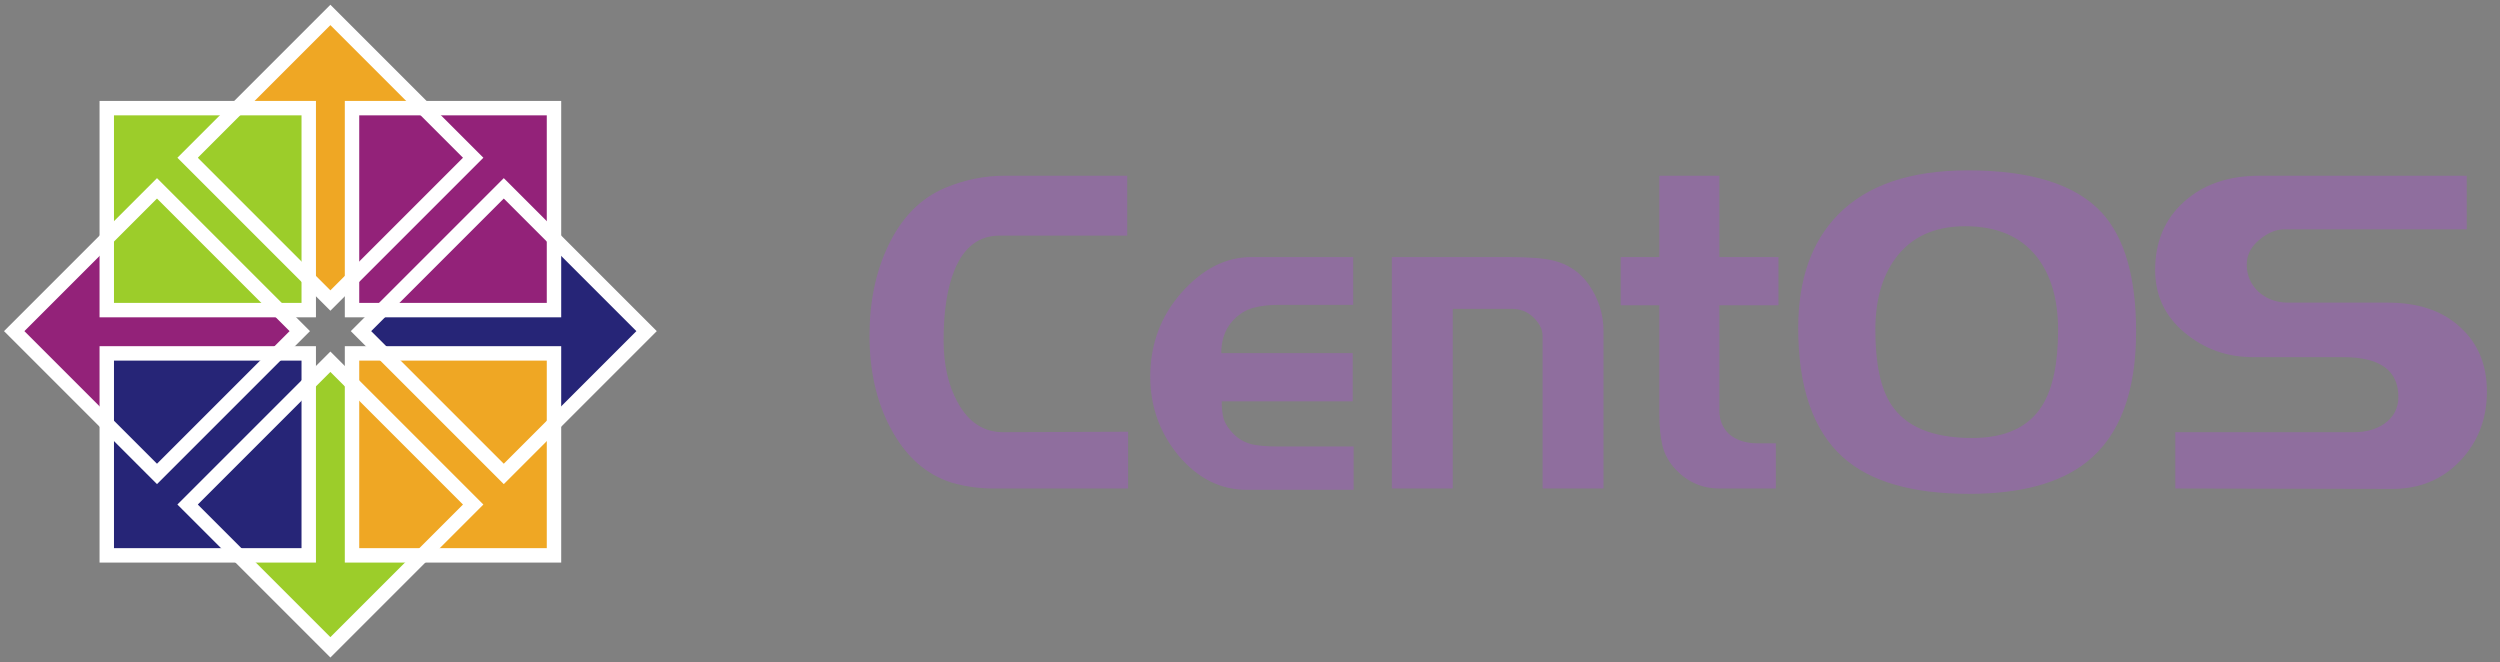 <?xml version="1.0" encoding="UTF-8" standalone="no"?>
<!-- Created with Inkscape (http://www.inkscape.org/) -->
<svg
   xmlns:dc="http://purl.org/dc/elements/1.1/"
   xmlns:cc="http://creativecommons.org/ns#"
   xmlns:rdf="http://www.w3.org/1999/02/22-rdf-syntax-ns#"
   xmlns:svg="http://www.w3.org/2000/svg"
   xmlns="http://www.w3.org/2000/svg"
   xmlns:sodipodi="http://sodipodi.sourceforge.net/DTD/sodipodi-0.dtd"
   xmlns:inkscape="http://www.inkscape.org/namespaces/inkscape"
   width="181.135"
   height="48"
   id="svg2897"
   sodipodi:version="0.32"
   inkscape:version="0.46"
   sodipodi:docname="centos.svg"
   inkscape:output_extension="org.inkscape.output.svg.inkscape"
   version="1.0">
  <rect width="100%" height="100%" fill="#808080" stroke="none"/>
  <defs
     id="defs2899">
    <inkscape:perspective
       sodipodi:type="inkscape:persp3d"
       inkscape:vp_x="0 : 24 : 1"
       inkscape:vp_y="0 : 1000 : 0"
       inkscape:vp_z="169.00238 : 24 : 1"
       inkscape:persp3d-origin="84.50119 : 16 : 1"
       id="perspective2511" />
    <clipPath
       clipPathUnits="userSpaceOnUse"
       id="clipPath4429">
      <g
         transform="matrix(0.995,0,0,1,1.786,0)"
         id="g4431">
        <path
           sodipodi:nodetypes="ccccccccc"
           style="fill:#efa724;fill-opacity:1;fill-rule:evenodd;stroke:none;stroke-width:30;stroke-linecap:round;stroke-linejoin:round;marker:none;marker-start:none;marker-mid:none;marker-end:none;stroke-miterlimit:4;stroke-dasharray:none;stroke-dashoffset:0;stroke-opacity:1;visibility:visible;display:inline;overflow:visible"
           d="M 322.541,2800.938 L 318.106,2806.667 L 313.671,2800.938 L 313.671,2757.795 L 294.732,2757.795 L 318.106,2732.258 L 341.238,2757.795 L 322.541,2757.795 L 322.541,2800.938 z"
           id="path4433" />
      </g>
    </clipPath>
  </defs>
  <sodipodi:namedview
     id="base"
     pagecolor="#ffffff"
     bordercolor="#666666"
     borderopacity="1.0"
     gridtolerance="10000"
     guidetolerance="10"
     objecttolerance="10"
     inkscape:pageopacity="0.0"
     inkscape:pageshadow="2"
     inkscape:zoom="4.7533629"
     inkscape:cx="90.567459"
     inkscape:cy="24"
     inkscape:document-units="px"
     inkscape:current-layer="layer1"
     showgrid="false"
     inkscape:window-width="1360"
     inkscape:window-height="693"
     inkscape:window-x="0"
     inkscape:window-y="25"
     showborder="true"
     inkscape:showpageshadow="false"
     showguides="true"
     inkscape:guide-bbox="true">
    <inkscape:grid
       type="xygrid"
       id="grid3843"
       visible="true"
       enabled="true" />
  </sodipodi:namedview>
  <g
     inkscape:label="Layer 1"
     inkscape:groupmode="layer"
     id="layer1"
     transform="translate(919.754,-561.041)">
    <rect
       style="opacity:0;fill:#ffffff;fill-opacity:1;fill-rule:nonzero;stroke:none;stroke-width:1;stroke-linecap:round;stroke-linejoin:round;marker:none;marker-start:none;marker-mid:none;marker-end:none;stroke-miterlimit:4;stroke-dasharray:none;stroke-dashoffset:0;stroke-opacity:1;visibility:visible;display:inline;overflow:visible;enable-background:accumulate"
       id="CENTOSARTWORK"
       width="181.135"
       height="48"
       x="-919.754"
       y="561.041"
       inkscape:label="#rect3427" />
    <g
       id="g2867">
      <path
         id="text5083"
         d="M -838.02,596.434 L -847.832,596.434 C -848.827,596.434 -849.811,596.293 -850.785,596.013 C -852.669,595.43 -854.161,594.092 -855.262,591.999 C -856.257,590.1 -856.755,587.888 -856.755,585.363 C -856.755,582.924 -856.31,580.766 -855.421,578.888 C -854.447,576.817 -853.061,575.403 -851.261,574.648 C -849.864,574.065 -848.435,573.774 -846.975,573.774 L -838.084,573.774 L -838.084,578.111 L -847.324,578.111 C -848.827,578.111 -849.917,578.942 -850.595,580.604 C -851.124,581.899 -851.388,583.593 -851.388,585.686 C -851.388,587.456 -851.05,588.956 -850.372,590.186 C -849.589,591.632 -848.488,592.355 -847.07,592.355 L -838.02,592.322 L -838.02,596.434 M -821.68,596.531 L -829.427,596.531 C -831.311,596.531 -832.952,595.711 -834.349,594.071 C -835.725,592.409 -836.413,590.499 -836.413,588.341 C -836.413,585.988 -835.662,583.96 -834.159,582.255 C -832.634,580.529 -830.941,579.665 -829.078,579.665 L -821.711,579.665 L -821.711,583.129 L -827.109,583.129 C -827.787,583.129 -828.369,583.194 -828.856,583.323 C -829.322,583.431 -829.755,583.658 -830.158,584.003 C -830.899,584.65 -831.269,585.524 -831.269,586.625 L -821.743,586.625 L -821.743,590.121 L -831.237,590.121 C -831.237,590.639 -831.184,591.082 -831.079,591.448 C -830.951,591.794 -830.708,592.15 -830.348,592.517 C -829.988,592.862 -829.565,593.099 -829.078,593.229 C -828.57,593.337 -827.956,593.391 -827.236,593.391 L -821.68,593.391 L -821.68,596.531 M -803.573,596.434 L -807.986,596.434 L -807.986,585.395 C -807.986,585.114 -808.05,584.866 -808.177,584.65 C -808.304,584.413 -808.484,584.186 -808.717,583.971 C -809.14,583.604 -809.627,583.42 -810.177,583.42 L -814.496,583.42 L -814.496,596.434 L -818.909,596.434 L -818.909,579.665 L -810.463,579.665 C -808.96,579.665 -807.87,579.752 -807.193,579.924 C -806.134,580.183 -805.287,580.755 -804.652,581.64 C -803.933,582.676 -803.573,583.809 -803.573,585.039 L -803.573,596.434 M -790.896,583.161 L -795.183,583.161 L -795.183,590.769 C -795.183,591.459 -794.95,592.031 -794.485,592.484 C -793.955,592.938 -793.257,593.164 -792.389,593.164 L -791.087,593.164 L -791.087,596.434 L -795.183,596.434 C -796.411,596.434 -797.459,595.98 -798.327,595.074 C -798.835,594.534 -799.163,593.941 -799.311,593.294 C -799.459,592.646 -799.533,591.88 -799.533,590.995 L -799.533,583.161 L -802.327,583.161 L -802.327,579.665 L -799.533,579.665 L -799.533,573.774 L -795.183,573.774 L -795.183,579.665 L -790.896,579.665 L -790.896,583.161 M -764.985,585.071 C -764.985,589.474 -766.181,592.625 -768.573,594.524 C -770.52,596.056 -773.357,596.822 -777.083,596.822 C -781.21,596.822 -784.259,595.937 -786.227,594.168 C -788.387,592.225 -789.466,589.107 -789.466,584.812 C -789.466,581.295 -788.503,578.554 -786.577,576.59 C -784.481,574.454 -781.348,573.385 -777.178,573.385 C -772.584,573.385 -769.346,574.41 -767.461,576.461 C -765.81,578.273 -764.985,581.144 -764.985,585.071 M -770.637,584.942 C -770.637,582.719 -771.155,580.949 -772.193,579.633 C -773.357,578.165 -775.082,577.432 -777.368,577.432 C -779.612,577.432 -781.306,578.219 -782.449,579.795 C -783.401,581.111 -783.878,582.827 -783.878,584.942 C -783.878,587.38 -783.497,589.182 -782.735,590.348 C -781.676,591.966 -779.718,592.776 -776.86,592.776 C -774.447,592.776 -772.754,591.988 -771.78,590.413 C -771.018,589.182 -770.637,587.359 -770.637,584.942 M -739.568,589.409 C -739.568,591.394 -740.214,593.067 -741.505,594.427 C -742.796,595.786 -744.437,596.466 -746.427,596.466 L -762.144,596.434 L -762.144,592.355 L -749.189,592.355 C -748.321,592.355 -747.591,592.15 -746.998,591.74 C -746.321,591.265 -745.982,590.618 -745.982,589.797 C -745.982,587.877 -747.316,586.916 -749.983,586.916 L -756.524,586.916 C -758.408,586.916 -760.059,586.323 -761.478,585.136 C -762.896,583.949 -763.605,582.438 -763.605,580.604 C -763.605,578.575 -762.917,576.935 -761.541,575.684 C -760.144,574.41 -758.313,573.774 -756.048,573.774 L -741.029,573.774 L -741.029,577.658 L -754.27,577.658 C -754.862,577.658 -755.466,577.917 -756.08,578.435 C -756.672,578.932 -756.969,579.525 -756.969,580.216 C -756.969,580.993 -756.683,581.651 -756.111,582.19 C -755.519,582.708 -754.81,582.967 -753.984,582.967 L -746.776,582.967 C -744.532,582.967 -742.775,583.561 -741.505,584.748 C -740.214,585.913 -739.568,587.467 -739.568,589.409"
         clip-path="none"
         style="font-size:72.672px;font-style:normal;font-variant:normal;font-weight:200;font-stretch:normal;text-align:start;line-height:125%;writing-mode:lr-tb;text-anchor:start;fill:#8f6e9e;fill-opacity:1;stroke:none;stroke-width:1;stroke-linecap:butt;stroke-linejoin:miter;stroke-miterlimit:4;stroke-dasharray:none;stroke-opacity:1;display:inline;font-family:Denmark;-inkscape-font-specification:Denmark Ultra-Light" />
      <g
         transform="matrix(0.295,0,0,0.295,-889.063,287.403)"
         id="g3664">
        <g
           transform="matrix(0,-1,1,0,-1934.52,1337.48)"
           id="g12802">
          <g
             id="g12804"
             transform="translate(16.28,-899.167)">
            <g
               transform="matrix(1.067,0,0,1,-26.936,-4.1328125e-5)"
               id="g12806">
              <path
                 sodipodi:nodetypes="ccccccccc"
                 style="fill:#932279;fill-opacity:1;fill-rule:evenodd;stroke:none;stroke-width:30;stroke-linecap:round;stroke-linejoin:round;marker:none;marker-start:none;marker-mid:none;marker-end:none;stroke-miterlimit:4;stroke-dasharray:none;stroke-dashoffset:0;stroke-opacity:1;visibility:visible;display:inline;overflow:visible"
                 d="M 323.367,2798.161 L 317.96,2803.962 L 312.554,2798.161 L 312.554,2757.335 L 294.541,2757.335 L 317.96,2732.437 L 340.985,2757.335 L 323.367,2757.335 L 323.367,2798.161 z"
                 id="path12808" />
            </g>
            <g
               clip-path="url(#clipPath4429)"
               id="g12812"
               transform="matrix(1.072,0,0,1,-28.851,-4.1328125e-5)" />
          </g>
        </g>
        <g
           id="g12768"
           transform="translate(-351.307,-902.558)">
          <g
             transform="translate(16.28,-899.167)"
             id="g12770">
            <g
               id="g12772"
               transform="matrix(1.067,0,0,1,-26.936,-4.1328125e-5)">
              <path
                 id="path12774"
                 d="M 323.367,2798.161 L 317.96,2803.962 L 312.554,2798.161 L 312.554,2757.335 L 294.541,2757.335 L 317.96,2732.437 L 340.985,2757.335 L 323.367,2757.335 L 323.367,2798.161 z"
                 style="fill:#efa724;fill-opacity:1;fill-rule:evenodd;stroke:none;stroke-width:30;stroke-linecap:round;stroke-linejoin:round;marker:none;marker-start:none;marker-mid:none;marker-end:none;stroke-miterlimit:4;stroke-dasharray:none;stroke-dashoffset:0;stroke-opacity:1;visibility:visible;display:inline;overflow:visible"
                 sodipodi:nodetypes="ccccccccc" />
            </g>
            <g
               transform="matrix(1.072,0,0,1,-28.851,-4.1328125e-5)"
               id="g12778"
               clip-path="url(#clipPath4429)" />
          </g>
        </g>
        <g
           transform="matrix(0,1,-1,0,2787.899,696.935)"
           id="g12780">
          <g
             id="g12782"
             transform="matrix(1.067,0,0,1,-26.936,-4.1328125e-5)">
            <path
               id="path12784"
               d="M 323.367,2798.161 L 317.96,2803.962 L 312.554,2798.161 L 312.554,2757.335 L 294.541,2757.335 L 317.96,2732.437 L 340.985,2757.335 L 323.367,2757.335 L 323.367,2798.161 z"
               style="fill:#262577;fill-opacity:1;fill-rule:evenodd;stroke:none;stroke-width:30;stroke-linecap:round;stroke-linejoin:round;marker:none;marker-start:none;marker-mid:none;marker-end:none;stroke-miterlimit:4;stroke-dasharray:none;stroke-dashoffset:0;stroke-opacity:1;visibility:visible;display:inline;overflow:visible"
               sodipodi:nodetypes="ccccccccc" />
          </g>
          <g
             transform="matrix(1.072,0,0,1,-28.851,-4.1328125e-5)"
             id="g12788"
             clip-path="url(#clipPath4429)" />
        </g>
        <g
           id="g12790"
           transform="matrix(-1,0,0,-1,305.519,2920.694)">
          <g
             transform="translate(16.28,-899.167)"
             id="g12792">
            <g
               id="g12794"
               transform="matrix(1.067,0,0,1,-26.936,-4.1328125e-5)">
              <path
                 id="path12796"
                 d="M 323.367,2798.161 L 317.96,2803.962 L 312.554,2798.161 L 312.554,2757.335 L 294.541,2757.335 L 317.96,2732.437 L 340.985,2757.335 L 323.367,2757.335 L 323.367,2798.161 z"
                 style="fill:#9ccd2a;fill-opacity:1;fill-rule:evenodd;stroke:none;stroke-width:30;stroke-linecap:round;stroke-linejoin:round;marker:none;marker-start:none;marker-mid:none;marker-end:none;stroke-miterlimit:4;stroke-dasharray:none;stroke-dashoffset:0;stroke-opacity:1;visibility:visible;display:inline;overflow:visible"
                 sodipodi:nodetypes="ccccccccc" />
            </g>
            <g
               transform="matrix(1.072,0,0,1,-28.851,-4.1328125e-5)"
               id="g12800"
               clip-path="url(#clipPath4429)" />
          </g>
        </g>
        <g
           id="g12742"
           transform="translate(-749.8,-1331.643)">
          <rect
             y="2285.789"
             x="671.984"
             height="49.606"
             width="49.606"
             id="rect12744"
             style="fill:#9ccd2a;fill-opacity:1;stroke:#ffffff;stroke-width:3.543;stroke-linecap:butt;stroke-linejoin:miter;stroke-miterlimit:4;stroke-dasharray:none;stroke-dashoffset:0;stroke-opacity:1" />
          <rect
             style="fill:#932279;fill-opacity:1;stroke:#ffffff;stroke-width:3.543;stroke-linecap:butt;stroke-linejoin:miter;stroke-miterlimit:4;stroke-dasharray:none;stroke-dashoffset:0;stroke-opacity:1"
             id="rect12746"
             width="49.606"
             height="49.606"
             x="732.221"
             y="2285.789" />
          <rect
             y="2346.026"
             x="732.221"
             height="49.606"
             width="49.606"
             id="rect12748"
             style="fill:#efa724;fill-opacity:1;stroke:#ffffff;stroke-width:3.543;stroke-linecap:butt;stroke-linejoin:miter;stroke-miterlimit:4;stroke-dasharray:none;stroke-dashoffset:0;stroke-opacity:1" />
          <rect
             style="fill:#262577;fill-opacity:1;stroke:#ffffff;stroke-width:3.543;stroke-linecap:butt;stroke-linejoin:miter;stroke-miterlimit:4;stroke-dasharray:none;stroke-dashoffset:0;stroke-opacity:1"
             id="rect12750"
             width="49.606"
             height="49.606"
             x="671.984"
             y="2346.026" />
        </g>
        <rect
           transform="matrix(0.707,-0.707,0.707,0.707,0,0)"
           style="fill:none;fill-opacity:1;stroke:#ffffff;stroke-width:3.543;stroke-linecap:butt;stroke-linejoin:miter;stroke-miterlimit:4;stroke-dasharray:none;stroke-dashoffset:0;stroke-opacity:1"
           id="rect12760"
           width="49.606"
           height="49.606"
           x="-784.629"
           y="642.409" />
        <rect
           transform="matrix(0.707,-0.707,0.707,0.707,0,0)"
           y="642.409"
           x="-724.392"
           height="49.606"
           width="49.606"
           id="rect12762"
           style="fill:none;fill-opacity:1;stroke:#ffffff;stroke-width:3.543;stroke-linecap:butt;stroke-linejoin:miter;stroke-miterlimit:4;stroke-dasharray:none;stroke-dashoffset:0;stroke-opacity:1" />
        <rect
           transform="matrix(0.707,-0.707,0.707,0.707,0,0)"
           style="fill:none;fill-opacity:1;stroke:#ffffff;stroke-width:3.543;stroke-linecap:butt;stroke-linejoin:miter;stroke-miterlimit:4;stroke-dasharray:none;stroke-dashoffset:0;stroke-opacity:1"
           id="rect12764"
           width="49.606"
           height="49.606"
           x="-724.392"
           y="702.645" />
        <rect
           transform="matrix(0.707,-0.707,0.707,0.707,0,0)"
           y="702.645"
           x="-784.629"
           height="49.606"
           width="49.606"
           id="rect12766"
           style="fill:none;fill-opacity:1;stroke:#ffffff;stroke-width:3.543;stroke-linecap:butt;stroke-linejoin:miter;stroke-miterlimit:4;stroke-dasharray:none;stroke-dashoffset:0;stroke-opacity:1" />
      </g>
    </g>
  </g>
</svg>
